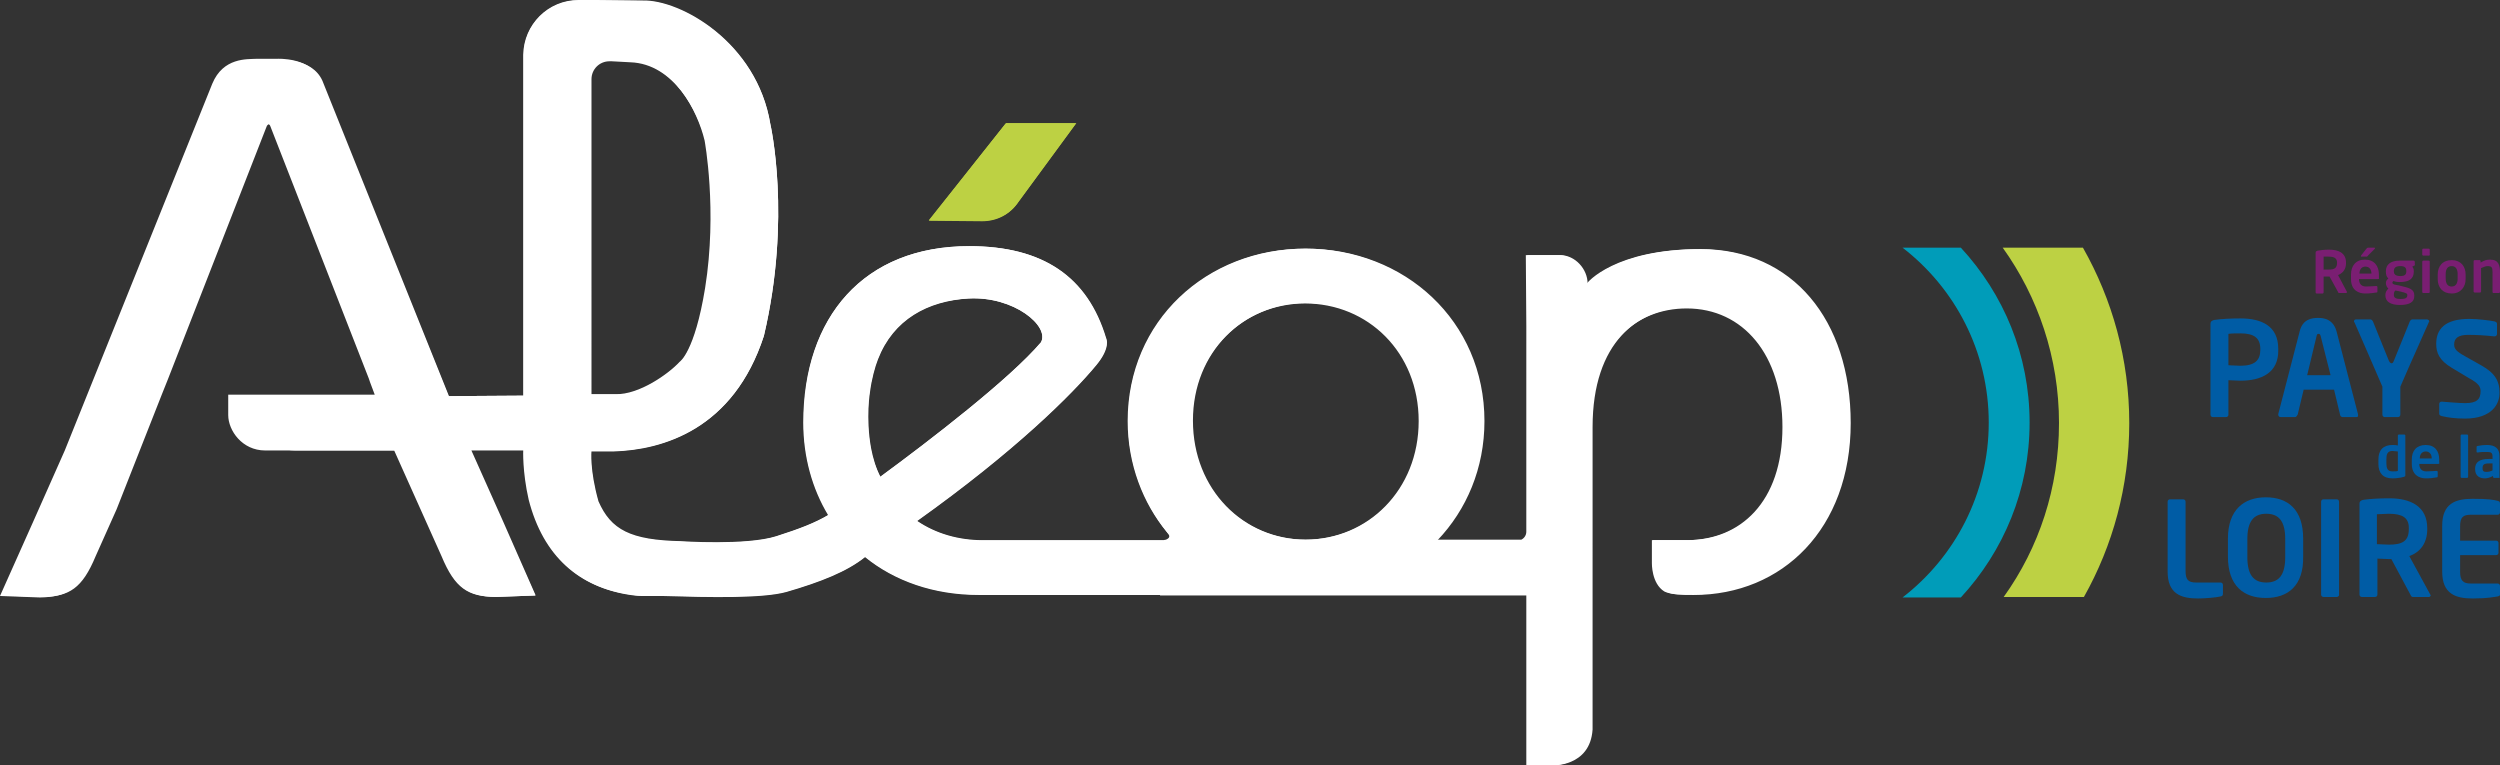 <?xml version="1.0" encoding="utf-8"?>
<!-- Generator: Adobe Illustrator 25.3.1, SVG Export Plug-In . SVG Version: 6.00 Build 0)  -->
<svg version="1.1"
	 id="svg2" xmlns:cc="http://creativecommons.org/ns#" xmlns:dc="http://purl.org/dc/elements/1.1/" xmlns:inkscape="http://www.inkscape.org/namespaces/inkscape" xmlns:rdf="http://www.w3.org/1999/02/22-rdf-syntax-ns#" xmlns:sodipodi="http://sodipodi.sourceforge.net/DTD/sodipodi-0.dtd" xmlns:svg="http://www.w3.org/2000/svg"
	 xmlns="http://www.w3.org/2000/svg" xmlns:xlink="http://www.w3.org/1999/xlink" x="0px" y="0px" viewBox="0 0 501.7 153.6"
	 style="enable-background:new 0 0 501.7 153.6;" xml:space="preserve">
<rect x="0" y="0" width="501.7" height="153.6" fill="#333333" stroke="none"/>
<style type="text/css">
	.st0{fill:#009CB9;}
	.st1{fill:#BDD143;}
	.st2{fill:#7A1E72;}
	.st3{fill:#005CA5;}
	.st4{fill:url(#SVGID_1_);}
	.st5{fill:url(#SVGID_2_);}
</style>
<defs>
	
		<inkscape:perspective  id="perspective9" inkscape:persp3d-origin="372.04724 : 350.78739 : 1" inkscape:vp_x="0 : 526.18109 : 1" inkscape:vp_y="0 : 1000 : 0" inkscape:vp_z="744.09448 : 526.18109 : 1" sodipodi:type="inkscape:persp3d">
		</inkscape:perspective>
</defs>
<sodipodi:namedview  bordercolor="#FFFFFF" borderopacity="1.0" gridtolerance="10.0" guidetolerance="10.0" id="base" inkscape:current-layer="g11" inkscape:cx="265" inkscape:cy="75.625" inkscape:pageopacity="0.0" inkscape:pageshadow="2" inkscape:window-height="726" inkscape:window-width="645" inkscape:window-x="369" inkscape:window-y="25" inkscape:zoom="1.0509434" objecttolerance="10.0" pagecolor="#ffffff" showgrid="false">
	</sodipodi:namedview>
<g>
	<g>
		<g>
			<g>
				<g>
					<path class="st0" d="M407.3,84.8c0-13.5-5.2-25.8-13.8-35.1h-11.7c10.5,8.1,17.3,20.8,17.3,35.1s-6.8,27-17.3,35.1h11.7
						C402.1,110.6,407.3,98.3,407.3,84.8z"/>
					<path class="st1" d="M413.2,84.9c0-13.1-4.2-25.3-11.3-35.2H418c5.9,10.4,9.3,22.4,9.3,35.2c0,12.7-3.3,24.6-9.1,34.9h-16.1
						C409.2,109.9,413.2,97.9,413.2,84.9z"/>
					<g>
						<path class="st2" d="M470.8,58.8h-1.4c-0.1,0-0.2-0.1-0.2-0.2l-1.7-3.1h-0.2c-0.3,0-0.8,0-1,0v3.2c0,0.1-0.1,0.2-0.2,0.2h-1.2
							c-0.1,0-0.2-0.1-0.2-0.2v-8c0-0.2,0.1-0.3,0.4-0.4c0.6-0.1,1.4-0.2,2.3-0.2c1.8,0,3.4,0.6,3.4,2.6v0.1c0,1.2-0.6,2-1.6,2.4
							l1.8,3.4v0.1C470.9,58.7,470.9,58.8,470.8,58.8z M469,52.7c0-0.9-0.6-1.2-1.7-1.2c-0.2,0-0.8,0-1,0v2.6c0.2,0,0.8,0,1,0
							C468.5,54.1,469,53.8,469,52.7L469,52.7z"/>
						<path class="st2" d="M477.2,56h-3.8l0,0c0,0.7,0.3,1.5,1.4,1.5c0.8,0,1.7-0.1,2.1-0.1l0,0c0.1,0,0.2,0.1,0.2,0.2v0.8
							c0,0.2,0,0.3-0.2,0.3c-0.8,0.1-1.2,0.2-2.3,0.2c-1.2,0-2.8-0.6-2.8-2.9v-0.9c0-1.8,1-3,2.8-3s2.8,1.2,2.8,3v0.6
							C477.5,55.9,477.4,56,477.2,56z M475.9,54.9c0-0.9-0.5-1.4-1.2-1.4s-1.2,0.5-1.2,1.4l0,0H475.9L475.9,54.9z M476.6,49.9
							l-1.4,1.4c-0.1,0.1-0.1,0.2-0.3,0.2h-1c-0.1,0-0.1,0-0.1-0.1v-0.1l1.1-1.4c0.1-0.1,0.2-0.2,0.3-0.2h1.2
							C476.6,49.7,476.6,49.7,476.6,49.9C476.6,49.8,476.6,49.8,476.6,49.9z"/>
						<path class="st2" d="M484.5,53.3l-0.4,0.2c0.2,0.3,0.3,0.5,0.3,0.9v0.1c0,1.5-1,2.1-2.8,2.1c-0.6,0-1-0.1-1.3-0.2
							c-0.1,0.1-0.2,0.2-0.2,0.3c0,0.2,0.1,0.3,0.4,0.4l1.4,0.3c1.6,0.4,2.6,0.6,2.6,1.9v0.1c0,1.2-0.9,1.8-2.9,1.8
							c-1.9,0-2.9-0.7-2.9-1.9v-0.1c0-0.5,0.2-0.9,0.6-1.3c-0.3-0.2-0.5-0.7-0.5-1.1l0,0c0-0.4,0.2-0.7,0.5-0.9
							c-0.4-0.4-0.5-0.8-0.5-1.4v-0.1c0-1.2,0.8-2.1,2.8-2.1h2.7c0.2,0,0.3,0.1,0.3,0.3v0.5C484.7,53.2,484.7,53.2,484.5,53.3z
							 M483.1,59.2c0-0.3-0.2-0.4-1.4-0.7l-1-0.2c-0.2,0.2-0.3,0.4-0.3,0.8v0.1c0,0.5,0.3,0.8,1.4,0.8
							C482.9,60,483.1,59.7,483.1,59.2L483.1,59.2z M482.9,54.4c0-0.6-0.2-1-1.2-1s-1.3,0.4-1.3,1v0.1c0,0.4,0.2,0.9,1.3,0.9
							C482.7,55.4,482.9,55,482.9,54.4L482.9,54.4z"/>
						<path class="st2" d="M487.4,51.3h-1.1c-0.1,0-0.2-0.1-0.2-0.2v-1c0-0.1,0.1-0.2,0.2-0.2h1.1c0.1,0,0.2,0.1,0.2,0.2v1
							C487.7,51.2,487.5,51.3,487.4,51.3z M487.4,58.8h-1.1c-0.1,0-0.2-0.1-0.2-0.2v-6.1c0-0.1,0.1-0.2,0.2-0.2h1.1
							c0.1,0,0.2,0.1,0.2,0.2v6.1C487.6,58.7,487.5,58.8,487.4,58.8z"/>
						<path class="st2" d="M492,58.9c-1.8,0-2.8-1.2-2.8-2.9v-0.9c0-1.7,1-2.9,2.8-2.9s2.8,1.2,2.8,2.9V56
							C494.8,57.6,493.8,58.9,492,58.9z M493.2,55c0-1-0.4-1.6-1.2-1.6c-0.8,0-1.2,0.6-1.2,1.6v0.9c0,1,0.4,1.6,1.2,1.6
							c0.8,0,1.2-0.6,1.2-1.6V55z"/>
						<path class="st2" d="M501.5,58.8h-1.1c-0.1,0-0.2-0.1-0.2-0.2v-3.9c0-1-0.1-1.3-1-1.3c-0.4,0-0.8,0.2-1.3,0.4v4.7
							c0,0.1-0.1,0.2-0.2,0.2h-1.1c-0.1,0-0.2-0.1-0.2-0.2v-6.1c0-0.1,0.1-0.2,0.2-0.2h1c0.1,0,0.2,0.1,0.2,0.2v0.3
							c0.7-0.4,1.1-0.6,1.9-0.6c1.7,0,2,1.1,2,2.6v3.8C501.7,58.7,501.6,58.8,501.5,58.8z"/>
					</g>
					<g>
						<path class="st3" d="M449.6,76.4c-0.7,0-1.8-0.1-2.4-0.1v6.9c0,0.3-0.2,0.5-0.5,0.5h-2.6c-0.3,0-0.5-0.2-0.5-0.5V65
							c0-0.5,0.3-0.7,0.8-0.8c1.4-0.2,3.3-0.3,5.2-0.3c4.1,0,7.6,1.4,7.6,6.1v0.2C457.3,74.9,453.7,76.4,449.6,76.4z M453.6,70
							c0-2.2-1.3-3.1-4-3.1c-0.6,0-1.9,0-2.4,0.1v6.3c0.4,0,1.9,0.1,2.4,0.1c2.9,0,4-1.1,4-3.2V70z"/>
						<path class="st3" d="M472.9,83.7h-2.8c-0.2,0-0.5-0.2-0.5-0.5l-1.2-5h-6.1l-1.2,5c-0.1,0.2-0.3,0.5-0.5,0.5h-2.9
							c-0.3,0-0.5-0.2-0.5-0.5v-0.1l4.3-16.6c0.6-2.5,2.5-2.7,3.7-2.7c1.1,0,3,0.2,3.7,2.7l4.3,16.6c0,0.1,0,0.1,0,0.1
							C473.3,83.6,473.1,83.7,472.9,83.7z M465.7,67.4c-0.1-0.3-0.2-0.4-0.4-0.4c-0.3,0-0.3,0.1-0.4,0.4l-1.9,7.9h4.7L465.7,67.4z"
							/>
						<path class="st3" d="M494.7,84c-2,0-3.4-0.2-4.7-0.5c-0.3-0.1-0.5-0.2-0.5-0.5v-1.9c0-0.3,0.2-0.5,0.5-0.5l0,0
							c1.1,0.1,3.7,0.3,4.7,0.3c2.4,0,3.1-0.8,3.1-2.4c0-1-0.5-1.6-2.3-2.6l-3.5-2.1c-2.5-1.5-3.1-3-3.1-4.8c0-2.9,1.7-5,6.6-5
							c1.7,0,4.2,0.3,5.1,0.5c0.3,0.1,0.5,0.2,0.5,0.5v2c0,0.3-0.2,0.5-0.5,0.5c0,0,0,0-0.1,0c-1.8-0.2-3.5-0.3-5.2-0.3
							c-2,0-2.8,0.7-2.8,1.9c0,0.9,0.4,1.4,2.2,2.4l3.2,1.8c2.9,1.6,3.7,3.3,3.7,5.4C501.7,81.1,500,84,494.7,84z"/>
						<path class="st3" d="M445.6,119.7c-0.8,0.2-3.1,0.4-4.5,0.4c-3.4,0-6.1-0.9-6.1-5.4v-14c0-0.3,0.2-0.5,0.5-0.5h2.6
							c0.3,0,0.5,0.2,0.5,0.5v13.9c0,1.7,0.5,2.3,2.1,2.3h4.9c0.3,0,0.5,0.2,0.5,0.5v1.7C446.1,119.5,446,119.6,445.6,119.7z"/>
						<path class="st3" d="M454.7,120c-4.4,0-7.6-2.4-7.6-8.3v-3.6c0-5.8,3.2-8.3,7.6-8.3s7.5,2.4,7.5,8.3v3.6
							C462.3,117.6,459.1,120,454.7,120z M458.6,108.2c0-3.5-1.2-5.1-3.8-5.1c-2.6,0-3.8,1.6-3.8,5.1v3.6c0,3.5,1.2,5.1,3.8,5.1
							c2.6,0,3.8-1.6,3.8-5.1V108.2z"/>
						<path class="st3" d="M468.9,119.8h-2.6c-0.3,0-0.5-0.2-0.5-0.5v-18.6c0-0.3,0.2-0.5,0.5-0.5h2.6c0.3,0,0.5,0.2,0.5,0.5v18.7
							C469.4,119.6,469.2,119.8,468.9,119.8z"/>
						<path class="st3" d="M487.4,119.8h-3.2c-0.3,0-0.4-0.3-0.5-0.5l-3.8-7.1h-0.4c-0.7,0-1.8-0.1-2.4-0.1v7.2
							c0,0.3-0.2,0.5-0.5,0.5H474c-0.3,0-0.5-0.2-0.5-0.5v-18.2c0-0.5,0.3-0.7,0.8-0.8c1.4-0.2,3.3-0.3,5.2-0.3c4.1,0,7.6,1.5,7.6,6
							v0.2c0,2.8-1.4,4.6-3.6,5.4l4.2,7.7c0.1,0.1,0.1,0.2,0.1,0.2C487.7,119.7,487.6,119.8,487.4,119.8z M483.4,105.9
							c0-2-1.3-2.8-4-2.8c-0.6,0-1.9,0.1-2.4,0.1v6c0.4,0,1.9,0.1,2.4,0.1c2.7,0,4-0.7,4-3.1V105.9z"/>
						<path class="st3" d="M501.2,119.7c-0.8,0.1-1.9,0.4-5,0.4c-3.4,0-6.1-0.9-6.1-5.4v-9.2c0-4.5,2.7-5.4,6.1-5.4
							c3.2,0,4.2,0.2,5,0.4c0.4,0.1,0.5,0.2,0.5,0.6v1.7c0,0.3-0.2,0.5-0.5,0.5h-5.4c-1.5,0-2.1,0.5-2.1,2.3v2.9h7.2
							c0.3,0,0.5,0.2,0.5,0.5v1.9c0,0.3-0.2,0.5-0.5,0.5h-7.2v3.4c0,1.7,0.6,2.3,2.1,2.3h5.4c0.3,0,0.5,0.2,0.5,0.5v1.7
							C501.7,119.5,501.6,119.6,501.2,119.7z"/>
						<path class="st3" d="M482.4,95.7c-0.7,0.2-1.6,0.3-2.3,0.3c-1.9,0-2.8-1.1-2.8-2.9v-0.9c0-1.8,0.9-2.9,2.8-2.9
							c0.3,0,0.7,0,1.1,0.1v-2c0-0.1,0.1-0.2,0.2-0.2h1.1c0.1,0,0.2,0.1,0.2,0.2v8C482.7,95.5,482.7,95.6,482.4,95.7z M481.2,90.6
							c-0.3,0-0.8-0.1-1.1-0.1c-1,0-1.2,0.7-1.2,1.6V93c0,0.9,0.2,1.6,1.2,1.6c0.4,0,0.9,0,1.1-0.1V90.6z"/>
						<path class="st3" d="M489.3,93.1h-3.8l0,0c0,0.7,0.3,1.5,1.4,1.5c0.8,0,1.6-0.1,2.1-0.1l0,0c0.1,0,0.2,0.1,0.2,0.2v0.8
							c0,0.2,0,0.3-0.2,0.3c-0.7,0.1-1.2,0.2-2.2,0.2c-1.2,0-2.8-0.6-2.8-2.9v-0.9c0-1.8,1-2.9,2.8-2.9s2.7,1.2,2.7,2.9v0.6
							C489.6,93,489.5,93.1,489.3,93.1z M488,92c0-0.9-0.5-1.4-1.2-1.4s-1.2,0.5-1.2,1.4l0,0H488L488,92z"/>
						<path class="st3" d="M495.1,95.9H494c-0.1,0-0.2-0.1-0.2-0.2v-8.3c0-0.1,0.1-0.2,0.2-0.2h1.1c0.1,0,0.2,0.1,0.2,0.2v8.3
							C495.3,95.8,495.2,95.9,495.1,95.9z"/>
						<path class="st3" d="M501.5,95.9h-1c-0.1,0-0.2-0.1-0.2-0.2v-0.2c-0.5,0.3-1.1,0.5-1.6,0.5c-1,0-2-0.4-2-1.9l0,0
							c0-1.3,0.8-2,2.8-2h0.7v-0.5c0-0.7-0.3-0.9-1-0.9s-1.5,0-1.9,0.1h-0.1c-0.1,0-0.2,0-0.2-0.2v-0.9c0-0.1,0.1-0.2,0.2-0.2
							c0.5-0.1,1.1-0.2,1.9-0.2c1.6,0,2.5,0.7,2.5,2.2v4.2C501.7,95.8,501.6,95.9,501.5,95.9z M500.2,93h-0.7c-1.1,0-1.3,0.3-1.3,1
							l0,0c0,0.6,0.3,0.7,0.8,0.7c0.4,0,0.8-0.1,1.2-0.3V93z"/>
						<path class="st3" d="M487.4,64.7c0-0.1,0.1-0.1,0.1-0.2c0-0.2-0.2-0.4-0.5-0.4h-2.9c-0.2,0-0.4,0.2-0.5,0.4l-3.2,7.9
							c-0.2,0.5-0.3,0.5-0.5,0.5c-0.1,0-0.3-0.1-0.5-0.5l-3.2-7.9c-0.1-0.2-0.3-0.4-0.5-0.4h-2.9c-0.3,0-0.4,0.2-0.4,0.4
							c0,0.1,0,0.1,0.1,0.2l2.7,6.2l0,0l2.9,6.7v5.6c0,0.3,0.2,0.5,0.5,0.5h2.6c0.3,0,0.5-0.2,0.5-0.5v-5.6l1.7-3.9L487.4,64.7z"/>
					</g>
				</g>
				<g>
					<g>
						
							<linearGradient id="SVGID_1_" gradientUnits="userSpaceOnUse" x1="27.946" y1="103.612" x2="382.178" y2="46.119" gradientTransform="matrix(1 0 0 -1 0 157.4)">
							<stop  offset="0.235" style="stop-color:#FFFFFF"/>
							<stop  offset="0.488" style="stop-color:#FFFFFF"/>
							<stop  offset="0.778" style="stop-color:#FFFFFF"/>
						</linearGradient>
						<path class="st4" d="M339.5,119.3c17.7,0,31.5-13.2,31.5-34.4c0-20.7-11.7-34.8-29.9-34.9c-16.9,0-22.6,6.6-22.8,7.1v-0.2
							c0-2.9-2.5-5.7-5.5-5.7h-6.6l0.1,14.2V80v11.1v15.6c0,0.7-0.4,1.3-1,1.6h-17c5.8-6.1,9.3-14.4,9.3-23.8
							c0-20-16-34.6-35.7-34.6c-19.8,0-35.6,14.5-35.6,34.6c0,8.7,3.1,16.5,7.8,22.2c0.2,0.2,0.2,0.3,0.4,0.5c0.4,0.5,0,0.9-0.5,1.1
							c-0.2,0-0.4,0.1-0.5,0.1H233c-0.1,0-0.6,0-0.6,0h-35.2l0,0c-4.8,0-9.4-1.3-13.2-3.9c19.8-14.1,31.2-25.5,35.9-31.2
							c3-3.6,2-5.4,2-5.4c-3.7-12.4-12.7-18.5-27.4-18.5c-21.2,0-33.2,14.2-33.2,35.3c0,6.9,1.8,13.3,5,18.6
							c-2.7,1.6-5.8,2.8-10.5,4.3c-6,1.9-19.2,1-19.2,1h0.1c-10.2-0.2-14.1-2.3-16.6-8c-1.8-6.4-1.4-10.1-1.4-10.1h4.5
							c9.9-0.3,24-4.4,30.1-23.1c5.6-23.8,1.3-42.4,1.3-42.4C151.9,8.5,136.5,0.1,129,0.2l-9.3-0.1h-3.6c-6.1,0-11,4.9-11,11v1.2v29
							l0,0v38.1l-15,0.1L64.7,16.2c-2.1-4.7-8.8-4.2-8.8-4.2h-4.1c-1.9,0.1-6.7-0.3-8.9,5L13.4,90.4l-6.3,14.1l-6.6,15l8,0.3
							c5.4-0.1,8-1.7,10.7-8.2l4.2-9.4l9.1-23.1l0,0l1.2-3l19.8-50.7c0.1-0.3,0.3-0.4,0.5-0.5c0.2,0.1,0.4,0.3,0.5,0.5l20,51.4
							l-0.3-0.7l1.2,3.2H54h-2.2c0,0,0,3.3,0,4c0,3.1,2.8,7.1,7.4,7.1h6l0,0h14.1l9.5,21.2c2.7,6.5,5.3,8.1,10.7,8.2l8-0.3l-6.6-15
							l-6.3-14.1h10.6c0,0-0.2,4.2,1.1,10c2.9,11.2,10.1,17.5,20.2,19c0.7,0.1,1.4,0.2,2.1,0.2h4.2c10,0.3,20.3,0.5,25-0.8
							c6.9-2,12.2-4.1,15.8-7c5.9,4.8,13.8,7.6,22.8,7.6h0.4l0,0h36v0.1h73.5v34.1h4.8c0,0,7.6,0.4,8.2-7.2v-26.9l0,0v-14.4l0,0
							c0-5.2,0-14.8,0-19.2c0-17,9.1-24,19.2-24c11.3,0,19.2,9.3,19.2,23.8c0,15.1-8.5,22.7-19.2,22.7h-7v4.6c0,0-0.1,4.1,2.5,5.7
							C335.2,119.3,337.1,119.3,339.5,119.3z M118.7,16.4v-0.5c0-2,1.6-3.6,3.6-3.6h0.5l3.7,0.2c8.8,0.3,13.7,10.1,15.1,15.9
							c0,0,2.6,13.9,0.1,29.5c-2.2,12.8-5.2,14.8-5.2,14.8c-2.2,2.4-8.1,6.6-12.7,6.5h-5.1V35.5c0-0.5,0-0.9,0-1.3V16.4z
							 M174.8,89.9c-1.1-6.1-0.2-11.3-0.2-11.3c0.3-2.4,1-5,1.6-6.5c3.1-8,10-11.7,18.2-12.2c9.2-0.5,16.3,5.6,14.5,8.8
							c-6.2,7.3-22.2,19.6-32.2,27C175.8,94,175.2,92,174.8,89.9z M261.9,108.3c-12.4,0-22.7-10-22.7-23.8
							c0-13.7,10.2-23.6,22.7-23.6c12.6,0,22.8,9.8,22.8,23.6S274.5,108.3,261.9,108.3z"/>
					</g>
					<path class="st1" d="M204.3,40.6l11.6-15.8h-14.1l-15.4,19.5l10.7,0.1C200.1,44.4,202.7,43,204.3,40.6z"/>
				</g>
			</g>
			<g>
				<g>
					
						<linearGradient id="SVGID_2_" gradientUnits="userSpaceOnUse" x1="27.577" y1="103.643" x2="382.622" y2="46.018" gradientTransform="matrix(1 0 0 -1 0 157.4)">
						<stop  offset="0.235" style="stop-color:#FFFFFF"/>
						<stop  offset="0.488" style="stop-color:#FFFFFF"/>
						<stop  offset="0.778" style="stop-color:#FFFFFF"/>
					</linearGradient>
					<path class="st5" d="M339.9,119.4c17.8,0,31.5-13.3,31.5-34.5c0-20.7-11.7-34.9-30-34.9c-16.9,0-22.7,6.6-22.8,7.1v-0.2
						c0-2.9-2.5-5.7-5.5-5.7h-6.6l0.1,14.3v14.6v11.1v15.6c0,0.7-0.4,1.3-1,1.6h-17.1c5.8-6.1,9.4-14.4,9.4-23.9
						c0-20.1-16-34.6-35.8-34.6c-19.8,0-35.7,14.6-35.7,34.6c0,8.8,3.2,16.5,7.8,22.3c0.2,0.2,0.2,0.3,0.4,0.5
						c0.4,0.5,0,0.9-0.5,1.1c-0.2,0-0.4,0.1-0.5,0.1h-0.5c-0.1,0-0.6,0-0.6,0h-35.3l0,0c-4.8,0-9.4-1.3-13.2-3.9
						c19.8-14.1,31.2-25.5,36-31.3c3-3.6,2-5.4,2-5.4c-3.7-12.4-12.7-18.5-27.5-18.5c-21.2,0-33.3,14.3-33.3,35.4
						c0,6.9,1.8,13.3,5,18.6c-2.7,1.6-5.8,2.8-10.5,4.3c-6,1.9-19.2,1-19.2,1h0.1c-10.2-0.2-14.2-2.3-16.6-8
						c-1.8-6.4-1.4-10.1-1.4-10.1h4.5c9.9-0.3,24.1-4.4,30.2-23.2c5.6-23.8,1.3-42.5,1.3-42.5c-2.7-16.5-18.1-25-25.6-24.8L119.7,0
						h-3.6c-6.1,0-11,4.9-11.1,11v1.2v29.1l0,0v38.1l-15,0.1L64.4,16.1c-2.1-4.7-8.8-4.3-8.8-4.3h-4.1c-1.9,0.1-6.7-0.3-8.9,5
						L13,90.4l-6.3,14.2l-6.7,15l8,0.3c5.5-0.1,8-1.7,10.8-8.2l4.2-9.5l9.2-23.1l0,0l1.2-3l19.8-50.9c0.1-0.3,0.3-0.4,0.5-0.5
						c0.2,0.1,0.4,0.3,0.5,0.5l20.1,51.5L74,76l1.2,3.2H48h-2.2c0,0,0,3.3,0,4.1c0,3.1,2.8,7.1,7.4,7.1h6.1l0,0h19.8l9.5,21.2
						c2.7,6.5,5.3,8.1,10.8,8.2l8-0.3l-6.7-15l-6.3-14.2H105c0,0-0.2,4.3,1.1,10c2.9,11.3,10.1,17.6,20.3,19
						c0.7,0.1,1.4,0.2,2.1,0.2h4.2c10,0.3,20.3,0.5,25.1-0.8c6.9-2,12.2-4.1,15.8-7c6,4.8,13.8,7.6,22.9,7.6h0.4l0,0H233v0.1h73.6
						v34.2h4.8c0,0,7.7,0.4,8.2-7.2v-27l0,0V105l0,0c0-5.2,0-14.9,0-19.3c0-17,9.1-24,19.2-24c11.3,0,19.2,9.4,19.2,23.9
						c0,15.2-8.5,22.8-19.3,22.8h-7v4.6c0,0-0.1,4.1,2.6,5.7C335.6,119.4,337.5,119.4,339.9,119.4z M118.5,16.2v-0.5
						c0-2,1.6-3.6,3.6-3.7h0.5l3.7,0.2c8.8,0.3,13.7,10.1,15.1,16c0,0,2.6,14,0.1,29.6c-2.1,12.9-5.1,14.8-5.1,14.8
						c-2.2,2.4-8.1,6.6-12.8,6.5h-5.1V35.4c0-0.5,0-0.9,0-1.3V16.2z M174.7,89.9c-1.1-6.2-0.2-11.3-0.2-11.3c0.3-2.4,1-5,1.6-6.5
						c3.1-8,10-11.8,18.2-12.2c9.2-0.5,16.4,5.6,14.6,8.8c-6.2,7.3-22.3,19.7-32.3,27C175.8,94,175.1,92.1,174.7,89.9z M262.1,108.3
						c-12.5,0-22.7-10-22.7-23.9c0-13.8,10.2-23.6,22.7-23.6c12.6,0,22.8,9.8,22.8,23.6C284.9,98.3,274.7,108.3,262.1,108.3z"/>
				</g>
				<path class="st1" d="M204.4,40.5L216,24.7h-14.1l-15.5,19.5l10.8,0.1C200.1,44.3,202.8,42.9,204.4,40.5z"/>
			</g>
		</g>
	</g>
</g>
</svg>
